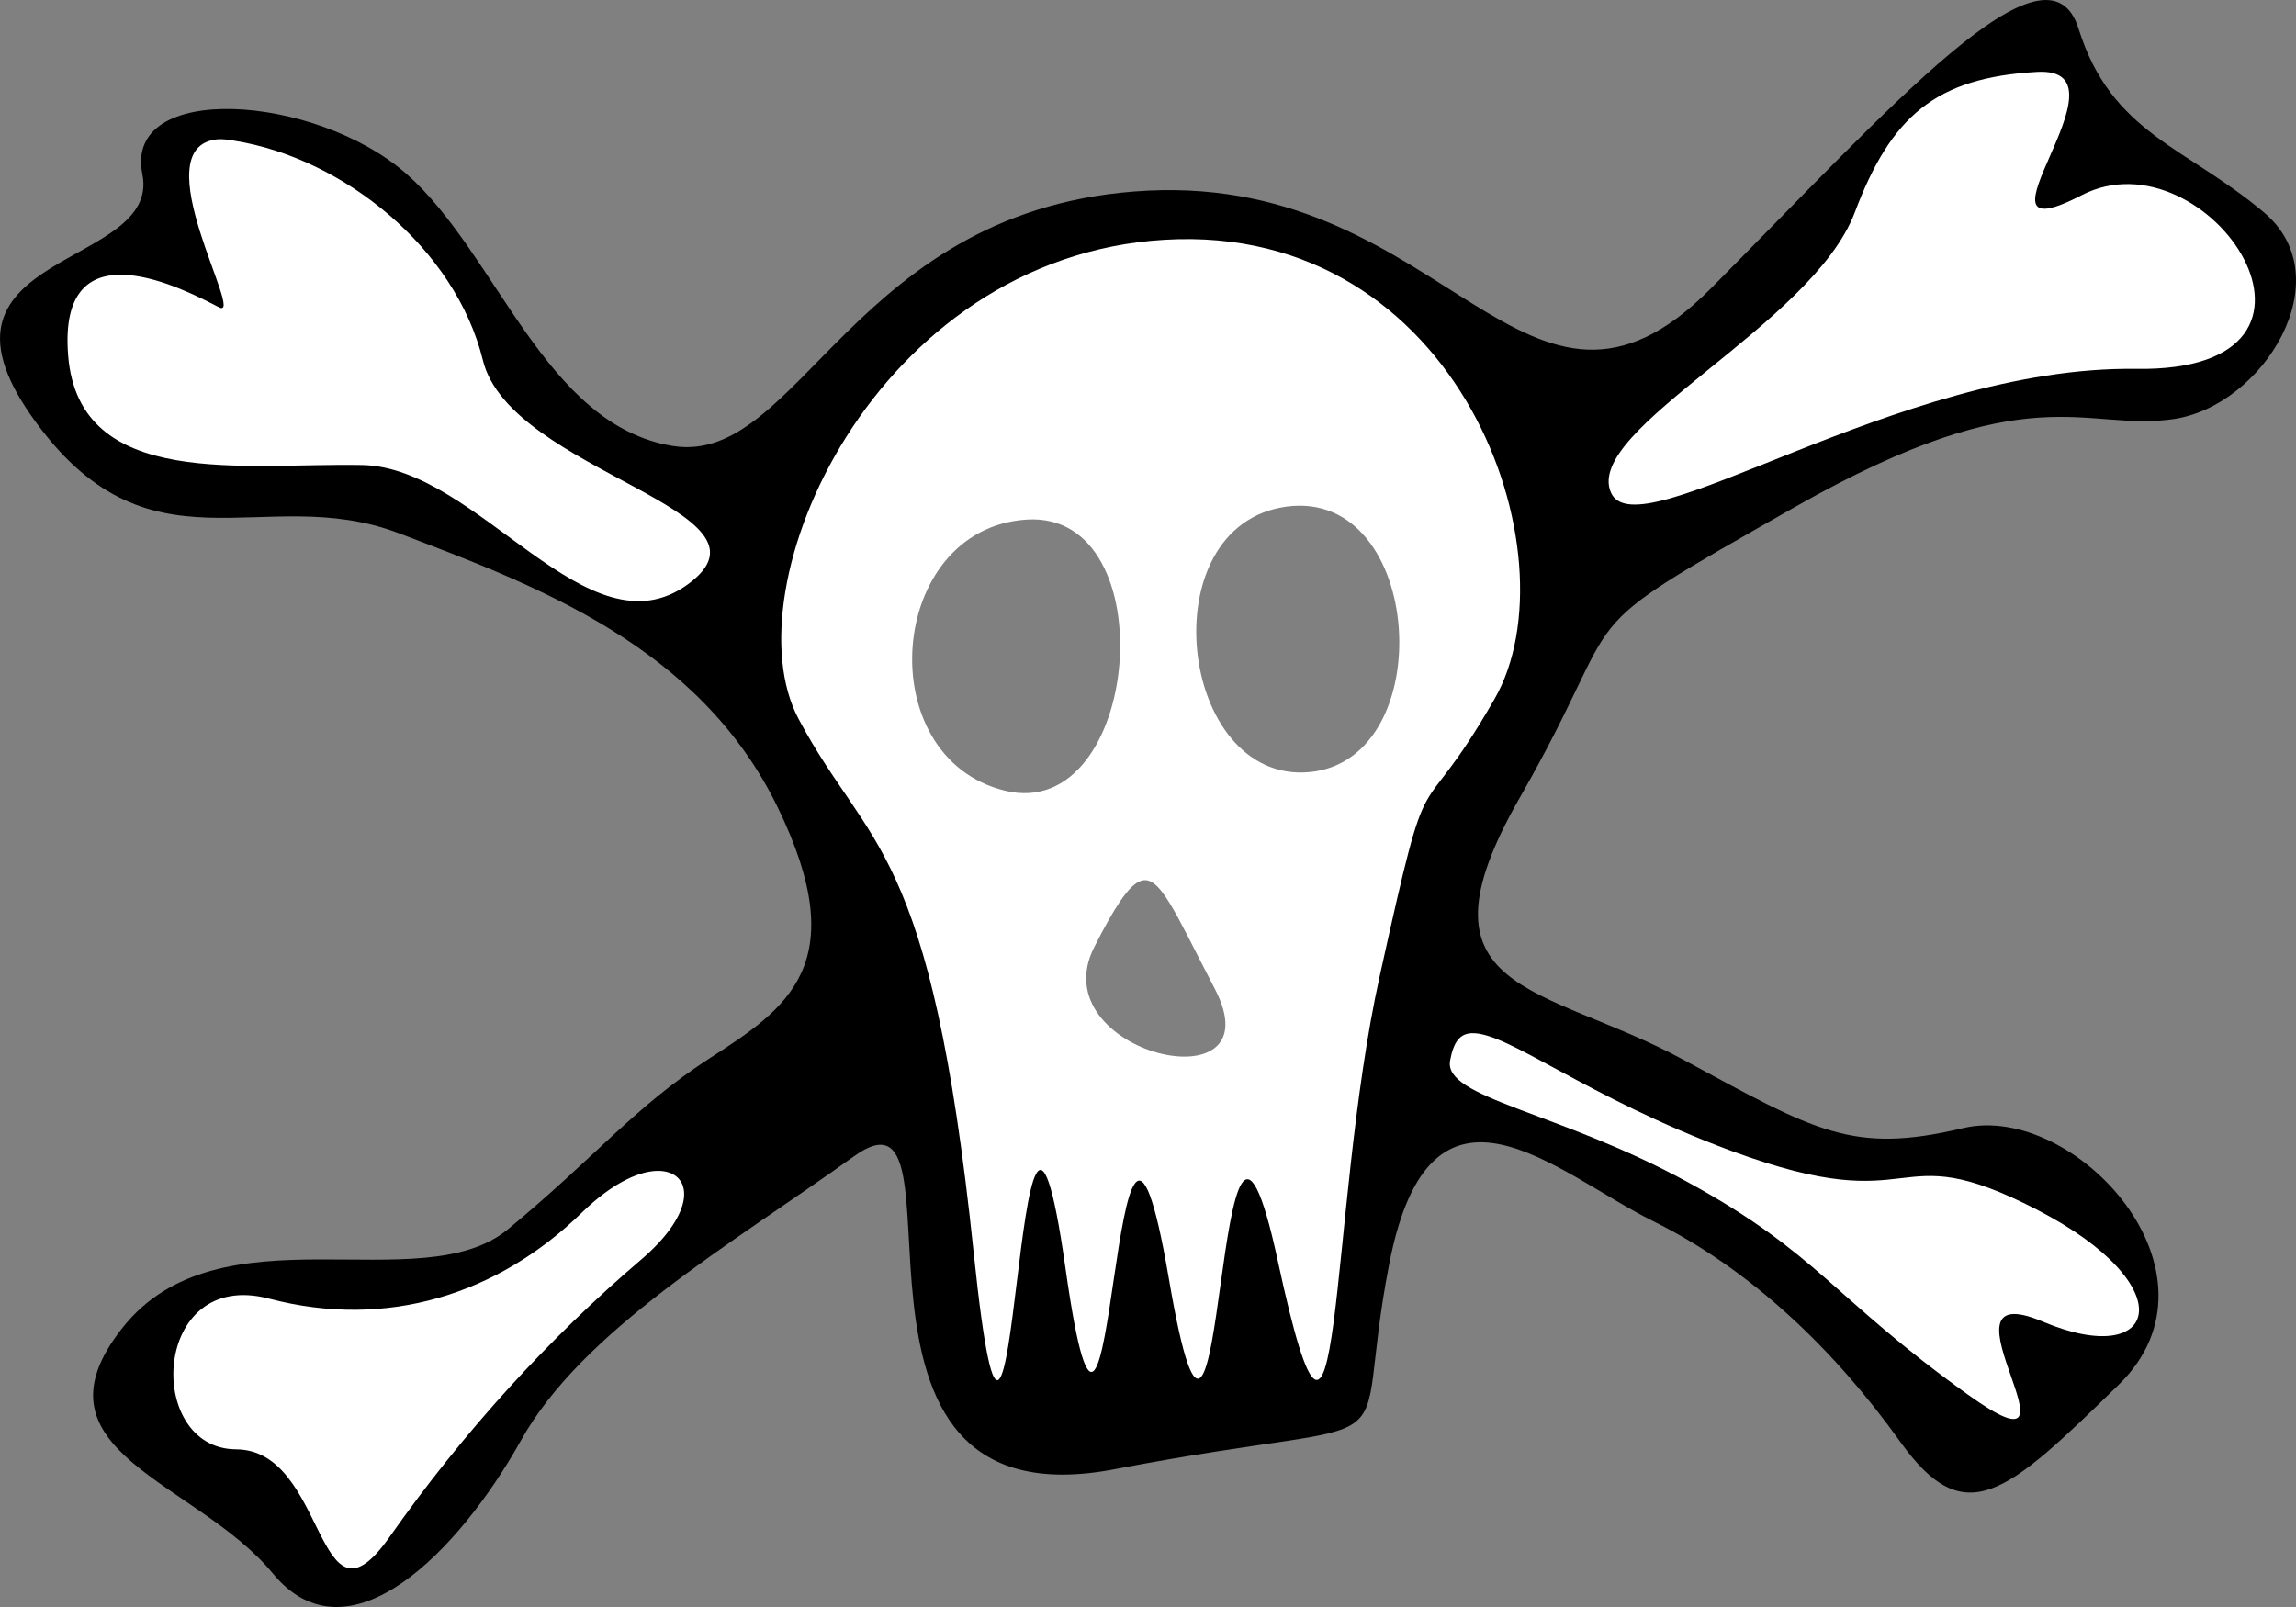 <?xml version="1.0" encoding="UTF-8" standalone="no"?>
<!-- skull.svg -->
<svg
   xmlns:svg="http://www.w3.org/2000/svg"
   xmlns="http://www.w3.org/2000/svg"
   version="1.0"
   width="50"
   height="35"
   id="asset-skull">
  <rect width="100%" height="100%" fill="#808080" stroke="none"/>
  <path
     d="M 45.265,0.625 C 44.584,-1.55 41.172,2.345 37.26,6.28 C 33.23,10.336 31.542,3.834 24.997,4.152 C 18.57,4.471 17.428,10.168 14.645,9.712 C 11.861,9.256 10.831,5.532 8.854,3.79 C 6.877,2.047 2.688,1.76 3.1,3.792 C 3.519,5.852 -1.836,5.448 0.672,9.042 C 3.22,12.695 5.711,10.482 8.682,11.612 C 11.653,12.743 15.218,14.055 16.932,17.575 C 18.598,20.997 17.136,21.962 15.471,23.038 C 13.807,24.113 12.966,25.201 11.062,26.773 C 9.158,28.345 4.78,26.235 2.66,28.928 C 0.541,31.621 4.288,32.262 5.94,34.268 C 7.592,36.275 10.003,33.772 11.344,31.373 C 12.684,28.973 15.904,27.115 18.601,25.181 C 21.297,23.247 17.458,33.308 24.279,31.998 C 31.1,30.689 29.36,32.116 30.254,27.523 C 31.158,22.877 33.887,25.551 36.006,26.599 C 38.125,27.647 39.95,29.399 41.377,31.395 C 42.804,33.39 43.699,32.535 46.14,30.158 C 48.639,27.724 45.175,23.993 42.751,24.57 C 40.327,25.147 39.544,24.638 36.641,23.071 C 33.596,21.428 30.643,21.657 33.096,17.373 C 35.6,12.998 33.889,14 39.087,11.043 C 44.236,8.116 45.38,9.414 47.336,9.127 C 49.291,8.84 51.006,6.063 49.304,4.628 C 47.601,3.192 45.98,2.91 45.265,0.625 z M 30.44,17.303 C 25.46,29.937 23.512,23.042 19.691,16.504 C 14.592,7.78 35.421,4.669 30.44,17.303 z "
     style="fill:#000000"
     id="path1534" />
  <path
     d="M 44.36,1.566 C 42.144,1.69 41.18,2.537 40.391,4.628 C 39.465,7.084 34.494,9.341 35.079,10.722 C 35.643,12.055 41.305,7.959 46.516,8.034 C 51.608,8.11 48.082,2.829 45.329,4.253 C 42.575,5.678 46.576,1.442 44.36,1.566 z M 4.735,3.034 C 3.072,3.196 5.371,7.004 4.766,6.691 C 4.079,6.335 1.24,4.821 1.485,7.753 C 1.729,10.685 5.345,10.076 7.891,10.128 C 10.437,10.181 12.788,14.329 14.985,12.722 C 17.181,11.115 11.115,10.287 10.516,7.847 C 9.917,5.407 7.482,3.448 5.11,3.066 C 4.962,3.042 4.846,3.024 4.735,3.034 z M 25.36,5.222 C 19.045,5.6 15.865,12.788 17.391,15.659 C 18.917,18.531 20.27,18.32 21.204,27.284 C 22.14,36.27 22.106,19.885 23.204,27.628 C 24.284,35.253 24.19,20.459 25.454,27.847 C 26.721,35.256 26.404,20.863 27.829,27.472 C 29.259,34.107 28.892,26.466 30.047,21.253 C 31.199,16.053 30.779,18.304 32.547,15.222 C 34.331,12.114 31.793,4.837 25.36,5.222 z M 28.016,11.034 C 31.019,10.628 31.366,16.553 28.516,16.816 C 25.666,17.078 25.014,11.44 28.016,11.034 z M 22.36,11.316 C 25.411,11.123 24.843,17.936 21.891,17.222 C 18.94,16.508 19.309,11.508 22.36,11.316 z M 24.829,19.191 C 25.253,19.021 25.584,19.867 26.454,21.534 C 27.821,24.154 22.654,22.94 23.829,20.628 C 24.269,19.761 24.574,19.292 24.829,19.191 z M 32.047,22.503 C 31.788,22.515 31.654,22.695 31.579,23.097 C 31.426,23.915 33.931,24.202 36.766,25.753 C 39.602,27.304 39.919,28.27 42.86,30.378 C 45.744,32.446 41.899,27.693 44.485,28.784 C 47.02,29.854 47.574,28.006 44.36,26.347 C 41.096,24.663 41.933,26.629 37.704,25.066 C 34.546,23.899 32.826,22.469 32.047,22.503 z M 14.391,25.503 C 13.978,25.474 13.36,25.739 12.672,26.409 C 10.84,28.197 8.423,28.958 5.86,28.284 C 3.297,27.611 3.145,31.556 5.141,31.566 C 7.138,31.575 6.87,35.77 8.485,33.472 C 10.1,31.174 11.978,29.126 13.954,27.441 C 15.189,26.387 15.079,25.552 14.391,25.503 z "
     style="fill:#ffffff"
     id="path4558" />
</svg>
